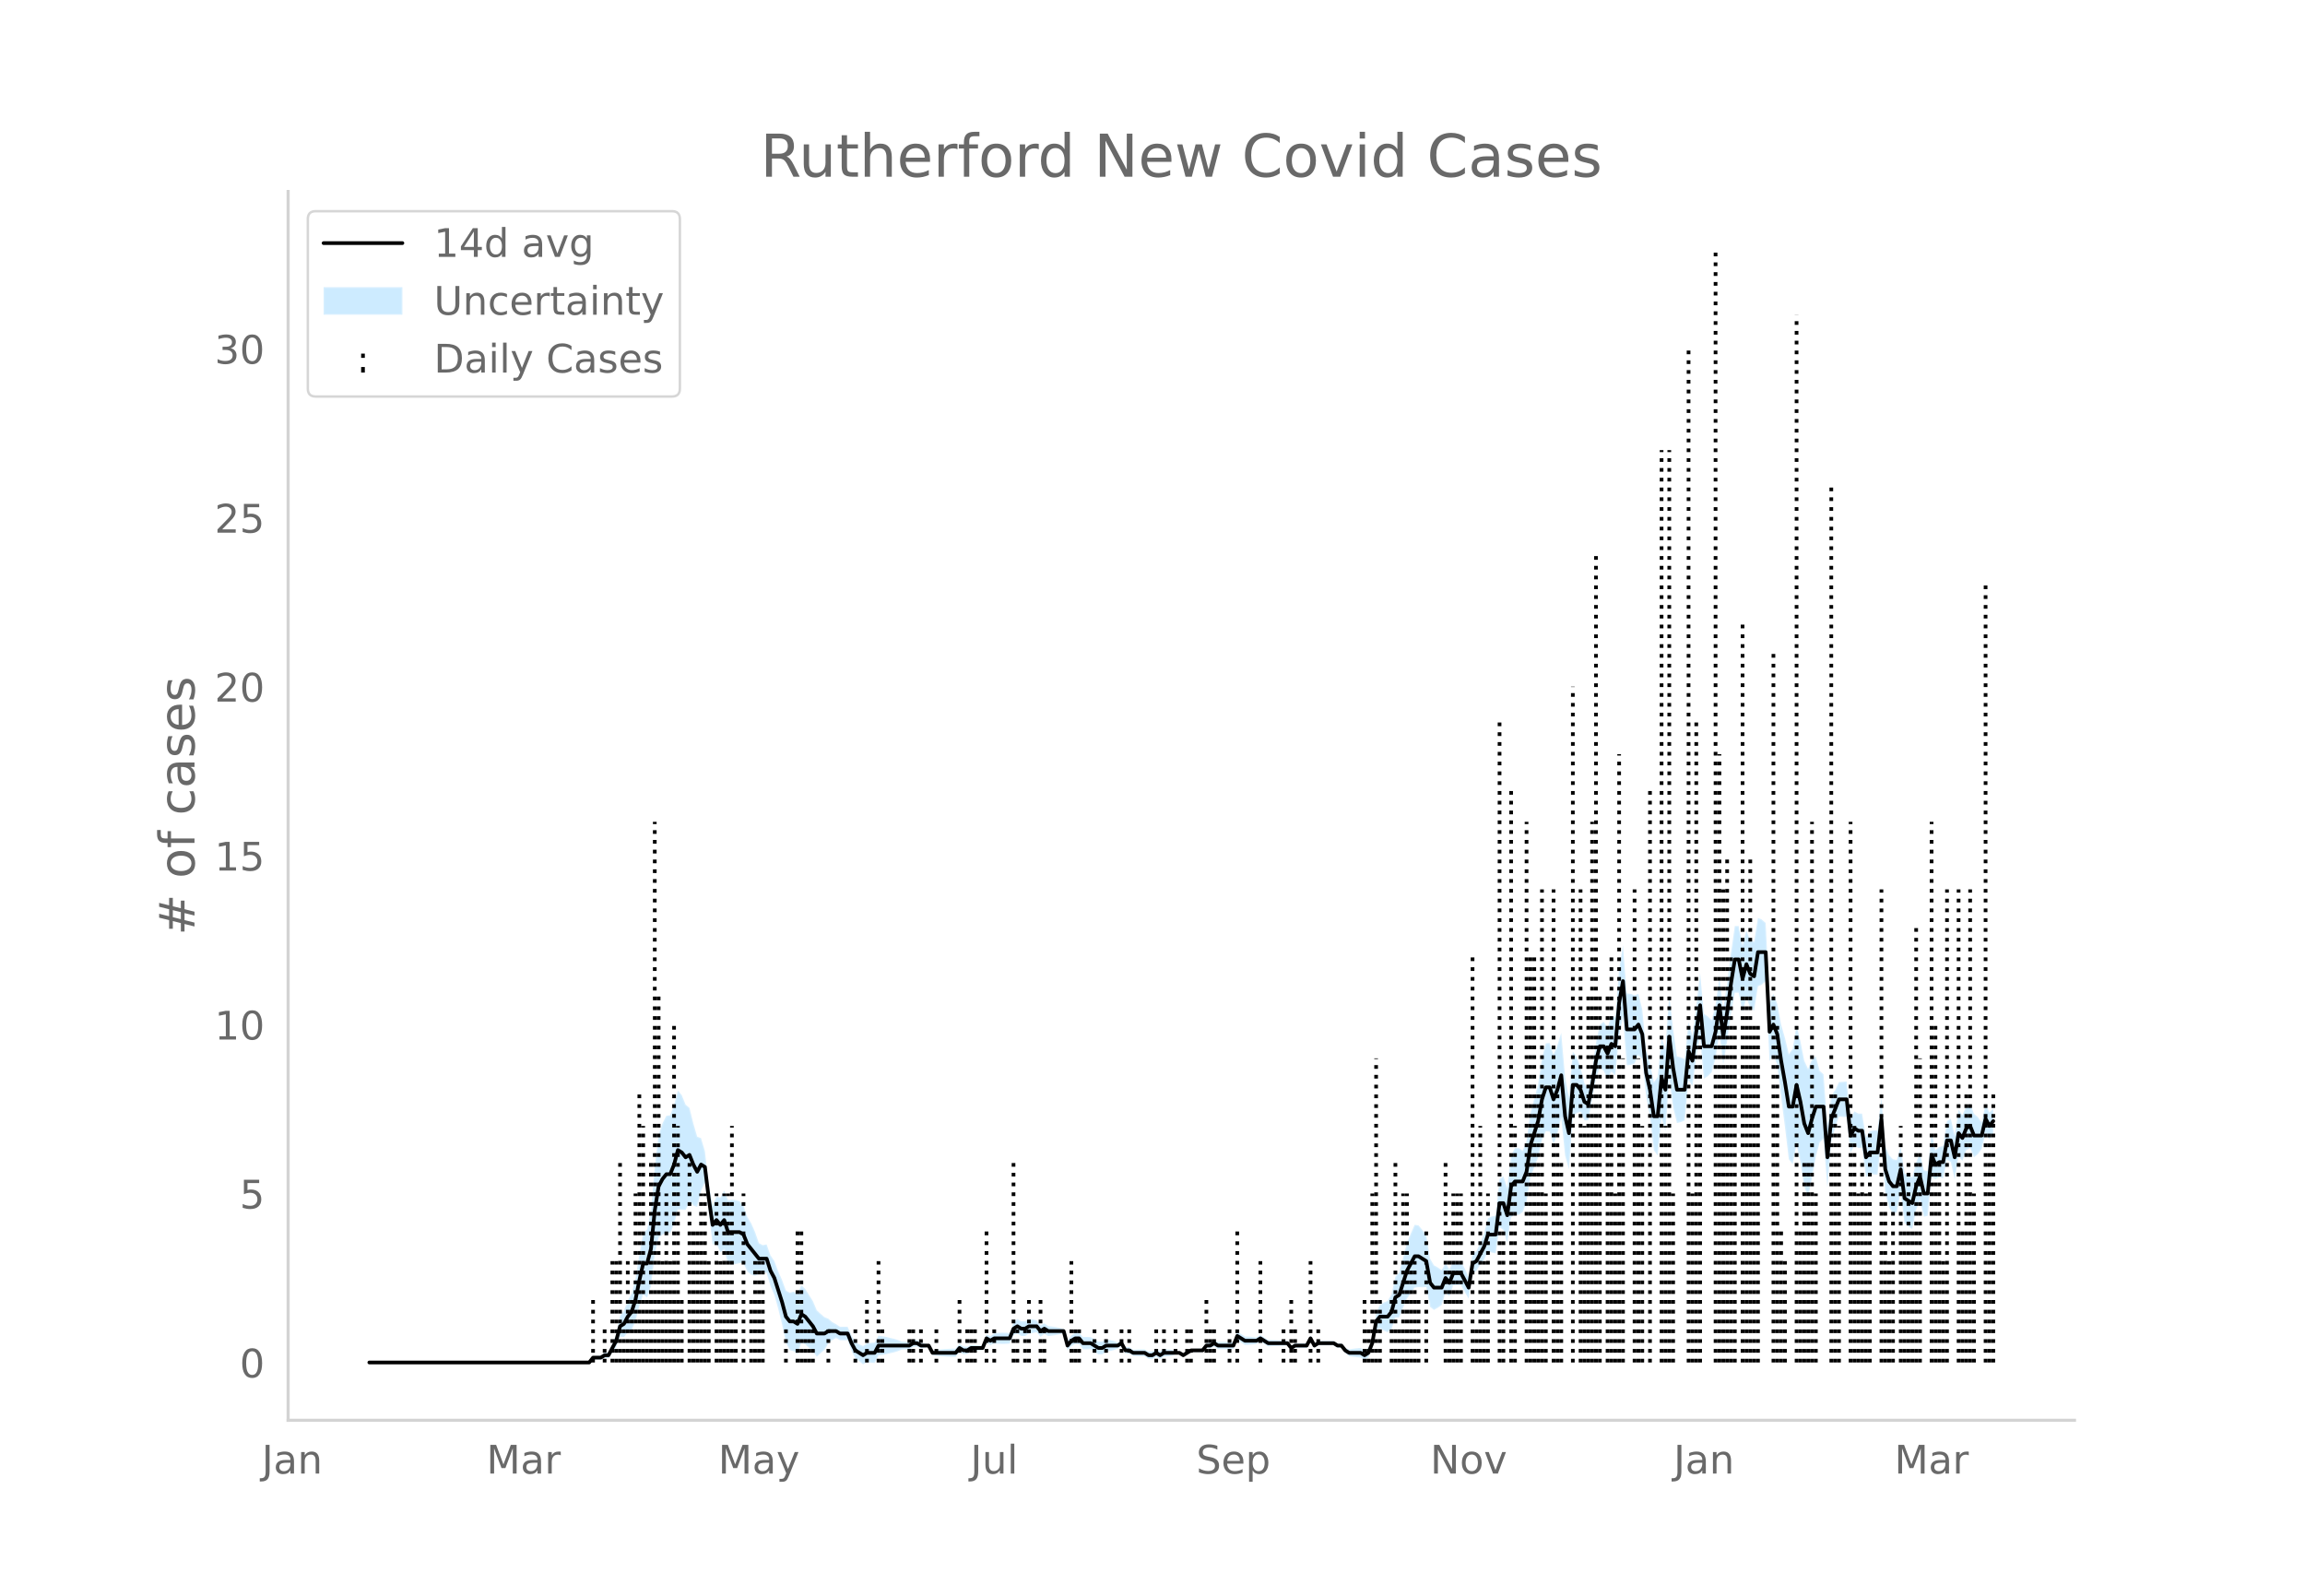 <svg height="864" viewBox="0 0 936 648" width="1248" xmlns="http://www.w3.org/2000/svg" xmlns:xlink="http://www.w3.org/1999/xlink"><defs><style>*{stroke-linecap:butt;stroke-linejoin:round}</style></defs><g id="figure_1"><path d="M0 648h936V0H0z" style="fill:#fff" id="patch_1"/><g id="axes_1"><path d="M117 576.72h725.4V77.76H117z" style="fill:none" id="patch_2"/><g id="PolyCollection_1"><defs><path d="M151.54-94.741h87.718l1.566-1.437 1.566.188 1.567.123 1.566-.754 1.567.146 1.566-2.367 1.566-2.072 1.567-4.266 1.566.11 1.567-1.83 1.566-1.01 1.566-3.685 1.567-6.017 1.566-4.815 1.567 1.292 1.566-4.526 1.566-12.925 1.567-6.882 1.566-1.123 1.567-.894 1.566.237 1.566-3.664 1.567-5.928 1.566.087 1.567.068 1.566-3.25 1.566 1.499 1.567.528 1.566-6.483 1.567-3.365 1.566 11.825 1.566 13.37 1.567-.381 1.566 3.42 1.567-1.068 1.566 5.918 1.566.179 1.567-.18 1.566-.403 1.567.069 1.566 3.3 1.566 1.364 1.567.353 1.566-.578 1.567-.814 1.566.275 1.566 5.353 1.567 3.612 1.566 5.607 1.567 6.275 1.566 7.477 1.566 3.057 1.567.419 1.566 1.02 1.567-4.311 1.566.491 1.566 1.45 1.567 1.425 1.566 2.165 1.567-1.456 1.566-1.332 1.566-2.59 1.567-1.347 1.566-.876 1.567.907 1.566.024 1.566-.024 1.567 4.295 1.566 3.126 1.567 1.132 1.566 1.248 1.566-.865 1.567.204 1.566.113 1.567-3.046 1.566-.234 1.566-.303 1.567-.391 1.566-.355 1.567-.463 1.566-.663 1.566-.08 1.567.02 1.566-.98 1.567-.207 1.566.788 1.566-.281 1.567-.543 1.566 3.483 1.567.282 1.566.192 1.566.137 1.567.097 1.566.063 1.567.033 1.566-2 1.566.935 1.567-.17 1.566-1.184 1.567-.09 1.566-.104 1.566-.12 1.567-3.246 1.566 1.204 1.567-.722 1.566.147 1.566.056 1.567-.028 1.566-.115 1.567-3.442 1.566-.64 1.566 1.003h1.567l1.566-1.004 1.567-.173 1.566-.354 1.566 1.884 1.567-1.16 1.566.833 1.567-.183 1.566-.233 1.566-.308 1.567-.463 1.566 7.017 1.567-1.72 1.566-.877 1.566.062 1.567 2.089 1.566.021 1.567-.08 1.566 1.093 1.566 1.012 1.567.022 1.566-1.13 1.567-.242 1.566-.37 1.566-.611 1.567-.99 1.566 3.069 1.567-.07 1.566.931 1.566.113 1.567.046 1.566-.015 1.567 1.11 1.566.125 1.566-.961 1.567.98 1.566-1.083 1.567-.143 1.566-.197 1.566-.623 1.567-.08 1.566.916 1.567-.98 1.566-.872 1.566.082 1.567.066h1.566l1.567-1.688 1.566.21 1.566-.768 1.567 1.052 1.566.037 1.567.005 1.566-.026 1.566-.06 1.567-3.652 1.566 1.035 1.567.956 1.566-.074 1.566-.132 1.567-.208 1.566-.938 1.567.932 1.566.98 1.566-.059 1.567-.067 1.566-.075 1.567-.086 1.566-.1 1.566 2.029 1.567-1.004 1.566.032 1.567.01 1.566-.01 1.566-2.829 1.567 2.797 1.566-1.045h6.266l1.566.989 1.567.003 1.566 2.106 1.566 1.308 1.567.235 1.566.18 1.567.139 1.566.932 1.566-.927 1.567-3.92 1.566-7.28 1.567-.664 1.566.903 1.566.678 1.567-1.247 1.566-4.647 1.567-.127 1.566-3.896 1.566-3.78 1.567-2.067 1.566-2.348 1.567-.214 1.566.087 1.566-.118 1.567 8.05 1.566 1.24 1.567-.873 1.566-1.084 1.566-5.074 1.567 1.496 1.566-4.433 1.567-.12 1.566-.006 1.566 2.867 1.567 2.652 1.566-10.159 1.567-1.11 1.566-2.517 1.566-1.952 1.567-3.668 1.566.697 1.567.31 1.566-10.63 1.566 1.122 1.567 5.255 1.566-10.407 1.567-1.009 1.566.024 1.566-1.106 1.567-4 1.566-10.067 1.567-4.061 1.566-3.986 1.566-7.092 1.567-3.62 1.566.135 1.567 5.045 1.566-3.996 1.566-6.767 1.567 15.468 1.566 5.56 1.567-20.786 1.566-2.01 1.566-.524 1.567 3.457 1.566-.034 1.567-8.284 1.566-8.758 1.566-4.274 1.567 1.203 1.566 3.446 1.567-3.105 1.566 1.57 1.566-15.973 1.567-7.77 1.566 19.616 1.567-.18 1.566-.555 1.566-3.357 1.567 1.555 1.566 15.015 1.567 8.253 1.566 13.734 1.566 2.147 1.567-15.36 1.566 5.449 1.567-21.483 1.566 11.782 1.566 6.462 1.567-.41 1.566-.684 1.567-16.45 1.566 2.528 1.566-11.63 1.567-8.178 1.566 16.778 1.567-1.022 1.566-1.527 1.566-5.726 1.567-10.254 1.566 12.742 1.567-9.333 1.566-11.146 1.566-8.636 1.567-.02 1.566 7.991 1.567-6.004 1.566 4.069 1.566 1.29 1.567-9.896 1.566-.69 1.567-1.388 1.566 32.344 1.566-2.278 1.567 3.79 1.566 13.15 1.567 12.151 1.566 13.092 1.566 2.022 1.567-8.03 1.566 7.324 1.567 9.72 1.566 4.46 1.566-7.893 1.567-8.546 1.566-5.875 1.567-1.426 1.566 19.725 1.566-18.52 1.567-5.716 1.566-4.544 1.567.124 1.566.116 1.566 14.397 1.567-3.004 1.566 1.107 1.567-.062 1.566 12.011 1.566-1.443 1.567.279 1.566.061 1.567-14.232 1.566 21.631 1.566 5.952 1.567 2.313 1.566-.281 1.567-8.363 1.566 12.673 1.566 1.32 1.567 1.07 1.566-7.696 1.567-4.078 1.566 6.733 1.566-.296 1.567-15.77 1.566.81 1.567-.719 1.566.391 1.566-7.508 1.567.909 1.566 7.05 1.567-9.285 1.566 1.756 1.566-4.307 1.567-.885 1.566 3.775 1.567-1.298 1.566-2.105 1.566-6.394 1.567 2.48 1.566-2.415v-9.996l-1.566 1.506-1.567-3.401-1.566 7.327-1.566-2.105-1.567-1.297-1.566-4.067-1.567 1.076-1.566 3.534-1.566-2.165-1.567 10.318-1.566-6.672-1.567.91-1.566 10.133-1.566.391-1.567 1.241-1.566-7.03-1.567 15.594-1.566-.296-1.566-6.989-1.567 3.763-1.566 6.026-1.567-.89-1.566-.64-1.566-10.85-1.567 5.358-1.566-.28-1.567-1.609-1.566-3.849-1.566-19.534-1.567 13.211-1.566.062-1.567.278-1.566 2.478-1.566-9.552-1.567-.062-1.566-.854-1.567 2.878-1.566-15.007-1.566.116-1.567.124-1.566 3.297-1.567 2.124-1.566 12.845-1.566-21.44-1.567-1.426-1.566-5.875-1.567 1.255-1.566 3.869-1.566-3.382-1.567-7.922-1.566-6.398-1.567 9.612-1.566 2.022-1.566-6.51-1.567-5.49-1.566-8.415-1.567-4.05-1.566 3.603-1.566-32.344-1.567-1.388-1.566-.69-1.567 9.705-1.566-.67-1.566-3.771-1.567 5.757-1.566-7.69-1.567-.021-1.566 10.966-1.566 12.377-1.567 10.27-1.566-12.742-1.567 11.31-1.566 6.035-1.566-1.527-1.567-1.022-1.566-16.546-1.567 13.385-1.566 11.892-1.566-5.312-1.567 14.914-1.566-.684-1.567-.41-1.566-11.18-1.566-13.702-1.567 21.643-1.566-4.352-1.567 16.004-1.566 2.147-1.566-7.83-1.567-5.468-1.566-16.35-1.567-6.285-1.566.563-1.566-.555-1.567-.18-1.566-19.59-1.567 9.873-1.566 19.311-1.566-.39-1.567 4.737-1.566-2.435-1.567 1.203-1.566 7.488-1.566 10.845-1.567 7.397-1.566-1.994-1.567-6.344-1.566-4.445-1.566-2.01-1.567 18.42-1.566-8.162-1.567-17.857-1.566 4.995-1.566 3.845-1.567-4.756-1.566.135-1.567 6.18-1.566 10.551-1.566 5.816-1.567 5.74-1.566 11.496-1.567 3.84-1.566-1.106-1.566.024-1.567 2.912-1.566 13.116-1.567-4.546-1.566 1.121-1.566 14.855-1.567.31-1.566.697-1.567 6.132-1.566 3.93-1.566 3.362-1.567.851-1.566 9.444-1.567-3.23-1.566-3.013-1.566-.006-1.567-.12-1.566 3.408-1.567-2.425-1.566 2.767-1.566-1.084-1.567-.873-1.566-2.679-1.567-9.593-1.566-2.079-1.566-1.873-1.567-.213-1.566 3.533-1.567 3.814-1.566 6.02-1.566 5.905-1.567 1.834-1.566 7.114-1.567 2.674-1.566.678-1.566.903-1.567 3.256-1.566 10.363-1.567 3.92-1.566 1.034-1.566-1.028-1.567.139-1.566.18-1.567.235-1.566-.653-1.566-1.814-1.567.003-1.566-.972h-6.266l-1.566.916-1.567-3.084-1.566 3.052-1.566-.01-1.567.01-1.566.032-1.567.956-1.566-1.892-1.566-.1-1.567-.085-1.566-.076-1.567-.067-1.566-.059-1.566-.98-1.567-1.027-1.566 1.02-1.567-.206-1.566-.132-1.566-.075-1.567-1.004-1.566-.926-1.567 4.19-1.566-.06-1.566-.026-1.567.005-1.566.037-1.567-.909-1.566 1.193-1.566.21-1.567 2.233h-1.566l-1.567.065-1.566.083-1.566 1.088-1.567.98-1.566-1.045-1.567-.08-1.566-.622-1.566-.197-1.567-.143-1.566.877-1.567-.98-1.566 1-1.566.124-1.567-.85-1.566-.015-1.567.045-1.566.113-1.566-1.03-1.567-.069-1.566-2.81-1.567.969-1.566-.61-1.566-.371-1.567-.243-1.566.831-1.567.022-1.566-.948-1.566-.867-1.567-.08-1.566.021-1.567-1.832-1.566.063-1.566 1.082-1.567 2.2-1.566-4.744-1.567-.463-1.566-.308-1.566-.233-1.567-.183-1.566-1.127-1.567.8-1.566-2.036-1.566-.354-1.567-.174-1.566.957h-1.567l-1.566-.957-1.566 1.32-1.567 4.399-1.566-.115-1.567-.028-1.566.056-1.566.147-1.567 1.239-1.566-.757-1.567 4.595-1.566-.12-1.566-.103-1.567-.09-1.566.776-1.567-.17-1.566-1.026-1.566 1.921-1.567.033-1.566.063-1.567.096-1.566.138-1.566.192-1.567.282-1.566-2.398-1.567-.543-1.566-.282-1.566-1.172-1.567-.206-1.566.98-1.567.02-1.566-.08-1.566-.663-1.567-.464-1.566-.354-1.567-.392-1.566-.302-1.566-.234-1.567 2.834-1.566.114-1.567.203-1.566 1.096-1.566-.713-1.567-.827-1.566-2.756-1.567-3.545-1.566-.024-1.566.024-1.567-1.054-1.566-.876-1.567-1.347-1.566-.63-1.566-1.332-1.567-1.456-1.566-3.715-1.567-2.496-1.566-2.47-1.566-1.47-1.567 3.53-1.566-.94-1.567.42-1.566-.864-1.566-4.285-1.567-3.526-1.566-4.194-1.567-2.269-1.566-4.448-1.566.275-1.567-.815-1.566-4.498-1.567-3.567-1.566-2.557-1.566-4.54-1.567-1.892-1.566-.403-1.567-.18-1.566.179-1.566-3.883-1.567 2.851-1.566-.499-1.567 3.54-1.566-8.193-1.566-13.659-1.567-5.326-1.566-.602-1.567-5.352-1.566-6.343-1.566-1.29-1.567-3.852-1.566-1.873-1.567 5.833-1.566 4.178-1.566.237-1.567 3.026-1.566 4.758-1.567 12.72-1.566 18.44-1.566 7.235-1.567 1.292-1.566 8.907-1.567 9.665-1.566 6.115-1.566 2.911-1.567 4.052-1.566 2.07-1.567 7.495-1.566 3.81-1.566 3.512-1.567.147-1.566 1.206-1.567.123-1.566.188-1.566 2.484H151.539z" id="m478afd6bcb" style="stroke:#fff;stroke-opacity:.2"/></defs><g clip-path="url(#p37775b8e91)"><use style="fill:#089fff;fill-opacity:.2;stroke:#fff;stroke-opacity:.2" xlink:href="#m478afd6bcb" y="648"/></g></g><g id="LineCollection_1"><path clip-path="url(#p37775b8e91)" d="M240.824 553.259v-27.444M245.523 553.259v-13.722M248.656 553.259v-41.166M250.222 553.259v-41.166M251.789 553.259v-82.33M253.355 553.259v-13.722M254.922 553.259v-41.166M256.488 553.259v-27.444M258.054 553.259v-68.61M259.62 553.259V443.485M261.187 553.259v-96.053M262.754 553.259v-27.444M264.32 553.259v-82.33M265.886 553.259V333.71M267.453 553.259v-150.94M269.02 553.259v-41.166M270.586 553.259v-68.61M272.152 553.259v-41.166M273.718 553.259V416.04M275.285 553.259v-96.053M276.851 553.259v-27.444M279.984 553.259v-82.33M281.55 553.259v-54.887M283.117 553.259v-54.887M284.683 553.259v-68.61M286.25 553.259v-68.61M287.816 553.259v-41.166M290.949 553.259v-68.61M292.515 553.259v-41.166M294.082 553.259v-68.61M295.648 553.259v-68.61M297.214 553.259v-96.053M298.78 553.259v-27.444M301.914 553.259v-68.61M305.046 553.259v-27.444M306.613 553.259v-41.166M308.18 553.259v-41.166M309.746 553.259v-41.166M319.144 553.259v-13.722M323.843 553.259v-54.887M325.41 553.259v-54.887M326.976 553.259v-13.722M328.542 553.259v-13.722M330.109 553.259v-13.722M336.374 553.259v-13.722M347.34 553.259v-13.722M352.038 553.259v-27.444M356.738 553.259v-41.166M358.304 553.259v-13.722M369.269 553.259v-13.722M370.835 553.259v-13.722M373.968 553.259v-13.722M380.234 553.259v-13.722M389.632 553.259v-27.444M392.765 553.259v-13.722M394.331 553.259v-13.722M395.898 553.259v-13.722M400.597 553.259v-54.887M403.73 553.259v-13.722M411.562 553.259v-82.33M413.128 553.259v-13.722M416.26 553.259v-13.722M417.827 553.259v-27.444M422.526 553.259v-27.444M424.093 553.259v-13.722M435.058 553.259v-41.166M436.624 553.259v-13.722M438.19 553.259v-13.722M444.456 553.259v-13.722M449.155 553.259v-13.722M455.42 553.259v-13.722M458.554 553.259v-13.722M469.518 553.259v-13.722M472.651 553.259v-13.722M477.35 553.259v-13.722M482.05 553.259v-13.722M483.616 553.259v-13.722M489.882 553.259v-27.444M491.448 553.259v-13.722M493.014 553.259v-13.722M499.28 553.259v-13.722M502.413 553.259v-54.887M511.811 553.259v-41.166M521.21 553.259v-13.722M524.342 553.259v-27.444M525.909 553.259v-13.722M532.174 553.259v-41.166M535.307 553.259v-13.722M554.104 553.259v-27.444M555.67 553.259v-13.722M557.237 553.259v-68.61M558.803 553.259V429.763M560.37 553.259v-27.444M565.069 553.259v-27.444M566.635 553.259v-82.33M568.202 553.259v-13.722M569.768 553.259v-68.61M571.334 553.259v-68.61M572.9 553.259v-41.166M574.467 553.259v-41.166M576.034 553.259v-27.444M579.166 553.259v-54.887M586.998 553.259v-82.33M588.565 553.259v-54.887M590.131 553.259v-68.61M591.698 553.259v-68.61M593.264 553.259v-68.61M597.963 553.259V388.597M599.53 553.259v-13.722M601.096 553.259v-96.053M602.662 553.259v-41.166M604.229 553.259v-68.61M608.928 553.259V292.545M610.494 553.259v-54.887M613.627 553.259v-233.27M615.194 553.259v-96.053M619.893 553.259V333.71M621.46 553.259V388.597M623.026 553.259V388.597M624.592 553.259V443.485M626.158 553.259V361.154M627.725 553.259v-68.61M630.858 553.259V361.154M632.424 553.259V443.485M633.99 553.259v-82.33M638.69 553.259V278.823M641.822 553.259V361.154M643.389 553.259v-96.053M644.955 553.259v-150.94M646.522 553.259V333.71M648.088 553.259V223.936M649.654 553.259v-150.94M652.787 553.259v-150.94M654.354 553.259V388.597M655.92 553.259v-68.61M657.486 553.259V306.267M659.053 553.259V429.763M663.752 553.259V361.154M665.318 553.259V429.763M666.885 553.259v-96.053M670.018 553.259v-233.27M674.717 553.259V182.77M676.283 553.259v-96.053M677.85 553.259V182.77M679.416 553.259v-68.61M685.682 553.259V141.605M687.248 553.259v-68.61M688.814 553.259V292.545M690.38 553.259v-150.94M696.646 553.259V100.44M698.213 553.259V306.267M699.78 553.259V361.154M701.346 553.259V347.432M702.912 553.259V388.597M704.478 553.259V416.04M707.611 553.259v-301.88M709.178 553.259v-150.94M710.744 553.259V347.432M712.31 553.259V416.04M713.877 553.259V416.04M720.142 553.259V265.1M721.709 553.259V416.04M723.275 553.259v-54.887M724.842 553.259v-41.166M729.54 553.259V127.884M731.107 553.259v-54.887M732.674 553.259v-82.33M734.24 553.259v-82.33M735.806 553.259V333.71M737.373 553.259v-68.61M743.638 553.259V196.492M745.205 553.259V443.485M746.771 553.259v-96.053M751.47 553.259V333.71M753.037 553.259v-96.053M754.603 553.259v-68.61M756.17 553.259v-82.33M757.736 553.259v-68.61M759.302 553.259v-96.053M764.002 553.259V361.154M765.568 553.259v-68.61M767.134 553.259v-41.166M768.7 553.259v-68.61M771.834 553.259v-96.053M773.4 553.259v-54.887M774.966 553.259v-82.33M776.533 553.259v-54.887M778.1 553.259V374.876M779.666 553.259V429.763M784.365 553.259V333.71M785.931 553.259V416.04M787.498 553.259v-82.33M789.064 553.259v-41.166M790.63 553.259V361.154M795.33 553.259V361.154M796.896 553.259v-54.887M798.462 553.259V443.485M800.029 553.259V361.154M801.595 553.259v-68.61M806.294 553.259V237.658M807.86 553.259v-96.053M809.427 553.259V443.485" style="fill:none;stroke:#000;stroke-dasharray:1.5,2.475;stroke-dashoffset:0;stroke-width:1.5"/></g><path clip-path="url(#p37775b8e91)" d="M149.973 553.259h89.285l1.566-1.96h3.133l1.566-.98h1.567l3.132-5.881 1.567-5.881 1.566-.98 1.567-2.94 1.566-1.96 1.566-4.902 1.567-7.84 1.566-6.861h1.567l1.566-5.881 1.566-15.682 1.567-9.801 1.566-2.94 1.567-1.961h1.566l1.566-3.92 1.567-5.881 1.566.98 1.567 1.96 1.566-.98 1.566 3.92 1.567 2.94 1.566-2.94 1.567.98 1.566 12.742 1.566 10.782 1.567-1.96 1.566 1.96 1.567-1.96 1.566 4.9h4.7l1.566.98 1.566 3.92 4.7 5.881h3.132l1.566 4.901 1.567 2.94 3.133 9.802 1.566 5.88 1.566 1.96h1.567l1.566.98 1.567-3.92 1.566.98 3.133 3.92 1.566 2.941h3.133l1.566-.98h3.133l1.567.98h3.132l1.567 3.92 1.566 2.941 3.133 1.96 1.566-.98h3.133l1.567-2.94h12.53l1.567-.98h1.567l1.566.98h3.133l1.566 2.94h9.399l1.566-1.96 1.566.98h1.567l1.566-.98h4.7l1.566-3.92 1.566.98 1.567-.98h6.265l1.567-3.921 1.566-.98 1.566.98h1.567l1.566-.98h3.133l1.566 1.96 1.567-.98 1.566.98h6.266l1.566 5.88 1.567-1.96 1.566-.98h1.566l1.567 1.96h3.133l3.132 1.961h1.567l1.566-.98h4.7l1.566-.98 1.566 2.94h1.567l1.566.98h4.7l1.566.98h1.566l1.566-.98 1.567.98 1.566-.98h6.266l1.566.98 3.133-1.96h4.7l1.566-1.96h1.566l1.566-.98 1.567.98h6.265l1.567-3.92 3.133 1.96h4.699l1.566-.98 3.133 1.96h7.832l1.566 1.96 1.567-.98h4.699l1.566-2.94 1.567 2.94 1.566-.98h6.266l1.566.98h1.567l1.566 1.96 1.566.98h4.7l1.566.98 1.566-.98 1.567-3.92 1.566-8.821 1.567-1.96h3.132l1.567-1.96 1.566-5.882 1.567-.98 3.132-9.801 3.133-5.88h1.567l3.132 1.96 1.567 8.82 1.566 1.96h3.133l1.566-3.92 1.567 1.96 1.566-3.92h3.133l3.133 5.88 1.566-9.8 1.567-.98 3.132-5.881 1.567-4.901h3.133l1.566-12.742h1.566l1.567 4.901 1.566-11.761 1.567-1.96h3.132l1.567-3.921 1.566-10.782 3.133-9.8 1.566-8.822 1.567-4.9h1.566l1.567 4.9 1.566-3.92 1.566-5.881 1.567 16.662 1.566 6.86 1.567-19.602h1.566l1.566 1.96 1.567 4.901 1.566.98 1.567-7.84 1.566-9.802 1.566-5.88h1.567l1.566 2.94 1.567-3.921 1.566.98 1.566-17.642 1.567-8.821L660.619 418h3.133l1.566-1.96 1.567 3.92 1.566 15.683 1.567 6.86 1.566 10.782h1.566l1.567-15.682 1.566 4.9 1.567-21.562 1.566 12.741 1.566 8.821h3.133l1.567-15.682 1.566 3.92 1.566-11.76 1.567-10.782 1.566 16.662h3.133l1.566-5.88 1.567-10.782 1.566 12.742 1.567-9.802 1.566-11.761 1.566-9.801h1.567l1.566 7.84 1.567-5.88 1.566 3.92 1.566.98 1.567-9.8h3.133l1.566 32.343 1.566-2.94 1.567 3.92 1.566 10.782 1.567 8.821 1.566 9.801h1.566l1.567-8.82 1.566 6.86 1.567 8.821 1.566 3.92 1.566-5.88 1.567-4.9h3.133l1.566 20.582 1.566-15.682 3.133-7.841h3.133l1.566 14.702 1.567-2.94 1.566.98h1.567l1.566 10.781 1.566-1.96h3.133l1.567-13.722 1.566 20.583 1.566 4.9 1.567 1.96h1.566l1.567-6.86 1.566 11.761 3.133 1.96 1.566-6.86 1.567-3.921 1.566 6.86h1.566l1.567-15.681 1.566 3.92 1.567-.98h1.566l1.566-8.82h1.567l1.566 6.86 1.567-9.801 1.566 1.96 1.566-3.92 1.567-.98 1.566 3.92h3.133l1.566-6.861 1.567 2.94 1.566-1.96h0" style="fill:none;stroke:#000;stroke-linecap:round;stroke-width:1.5" id="line2d_1"/><path d="M117 576.72V77.76" style="fill:none;stroke:#d3d3d3;stroke-linecap:square;stroke-linejoin:miter;stroke-width:1.25" id="patch_3"/><path d="M117 576.72h725.4" style="fill:none;stroke:#d3d3d3;stroke-linecap:square;stroke-linejoin:miter;stroke-width:1.25" id="patch_4"/><g id="matplotlib.axis_1"><g id="xtick_1"><g style="fill:#696969" transform="matrix(.16 0 0 -.16 106.312 598.378)" id="text_1"><defs><path d="M9.813 72.906h9.859V5.078q0-13.187-5-19.14-5-5.954-16.094-5.954h-3.75v8.297h3.078q6.531 0 9.219 3.672Q9.813-4.39 9.813 5.078z" id="DejaVuSans-74"/><path d="M34.281 27.484q-10.89 0-15.093-2.484-4.204-2.484-4.204-8.5 0-4.781 3.157-7.594 3.156-2.797 8.562-2.797 7.485 0 12 5.297 4.516 5.297 4.516 14.078v2zm17.922 3.72V0H43.22v8.297Q40.14 3.328 35.547.953q-4.594-2.375-11.234-2.375-8.391 0-13.36 4.719Q6 8.016 6 15.922q0 9.219 6.172 13.906 6.187 4.688 18.437 4.688h12.61v.89q0 6.203-4.078 9.594-4.078 3.39-11.453 3.39-4.688 0-9.141-1.124-4.438-1.125-8.531-3.375v8.312q4.921 1.906 9.562 2.844 4.64.953 9.031.953 11.875 0 17.735-6.156 5.86-6.14 5.86-18.64z" id="DejaVuSans-97"/><path d="M54.89 33.016V0h-8.984v32.719q0 7.765-3.031 11.61-3.031 3.858-9.078 3.858-7.281 0-11.484-4.64-4.204-4.625-4.204-12.64V0H9.08v54.688h9.03v-8.5q3.235 4.937 7.594 7.374Q30.078 56 35.797 56q9.422 0 14.25-5.828 4.844-5.828 4.844-17.156z" id="DejaVuSans-110"/></defs><use xlink:href="#DejaVuSans-74"/><use x="29.492" xlink:href="#DejaVuSans-97"/><use x="90.771" xlink:href="#DejaVuSans-110"/></g></g><g id="xtick_2"><g style="fill:#696969" transform="matrix(.16 0 0 -.16 197.535 598.378)" id="text_2"><defs><path d="M9.813 72.906h14.703l18.593-49.61 18.703 49.61h14.704V0H66.89v64.016l-18.797-50h-9.907l-18.796 50V0H9.813z" id="DejaVuSans-77"/><path d="M41.11 46.297q-1.516.875-3.297 1.281Q36.03 48 33.89 48q-7.625 0-11.703-4.953-4.079-4.953-4.079-14.234V0H9.08v54.688h9.03v-8.5q2.844 4.984 7.375 7.39Q30.031 56 36.531 56q.922 0 2.047-.125 1.125-.11 2.484-.36z" id="DejaVuSans-114"/></defs><use xlink:href="#DejaVuSans-77"/><use x="86.279" xlink:href="#DejaVuSans-97"/><use x="147.559" xlink:href="#DejaVuSans-114"/></g></g><g id="xtick_3"><g style="fill:#696969" transform="matrix(.16 0 0 -.16 291.64 598.378)" id="text_3"><defs><path d="M32.172-5.078q-3.797-9.766-7.422-12.735-3.61-2.984-9.656-2.984H7.906v7.516h5.282q3.703 0 5.75 1.765Q21-9.766 23.483-3.219l1.61 4.094-22.11 53.813H12.5l17.094-42.766 17.093 42.766h9.516z" id="DejaVuSans-121"/></defs><use xlink:href="#DejaVuSans-77"/><use x="86.279" xlink:href="#DejaVuSans-97"/><use x="147.559" xlink:href="#DejaVuSans-121"/></g></g><g id="xtick_4"><g style="fill:#696969" transform="matrix(.16 0 0 -.16 394.077 598.378)" id="text_4"><defs><path d="M8.5 21.578v33.11h8.984V21.922q0-7.766 3.016-11.656 3.031-3.875 9.094-3.875 7.265 0 11.484 4.64 4.234 4.64 4.234 12.656v31h8.985V0h-8.984v8.406Q42.047 3.422 37.718 1q-4.313-2.422-10.032-2.422-9.421 0-14.312 5.86Q8.5 10.296 8.5 21.578zM31.11 56z" id="DejaVuSans-117"/><path d="M9.422 75.984h8.984V0H9.422z" id="DejaVuSans-108"/></defs><use xlink:href="#DejaVuSans-74"/><use x="29.492" xlink:href="#DejaVuSans-117"/><use x="92.871" xlink:href="#DejaVuSans-108"/></g></g><g id="xtick_5"><g style="fill:#696969" transform="matrix(.16 0 0 -.16 485.766 598.378)" id="text_5"><defs><path d="M53.516 70.516V60.89q-5.61 2.687-10.594 4-4.984 1.328-9.625 1.328-8.047 0-12.422-3.125t-4.375-8.89q0-4.845 2.906-7.313 2.907-2.453 11.016-3.97l5.953-1.218q11.031-2.11 16.281-7.406 5.25-5.297 5.25-14.172 0-10.61-7.11-16.078-7.093-5.469-20.812-5.469-5.172 0-11.015 1.172Q13.14.922 6.89 3.219v10.156q6-3.36 11.765-5.078 5.766-1.703 11.328-1.703 8.438 0 13.032 3.312 4.593 3.328 4.593 9.485 0 5.359-3.297 8.39-3.296 3.032-10.812 4.547L27.484 33.5q-11.03 2.188-15.968 6.875-4.922 4.688-4.922 13.047 0 9.672 6.812 15.234 6.813 5.563 18.766 5.563 5.14 0 10.453-.938 5.328-.922 10.89-2.765z" id="DejaVuSans-83"/><path d="M56.203 29.594v-4.39H14.891q.593-9.282 5.593-14.142 5-4.859 13.938-4.859 5.172 0 10.031 1.266 4.86 1.265 9.656 3.812v-8.5Q49.266.734 44.187-.344 39.11-1.422 33.892-1.422q-13.094 0-20.735 7.61-7.64 7.625-7.64 20.625 0 13.421 7.25 21.296Q20.016 56 32.328 56q11.031 0 17.453-7.11 6.422-7.093 6.422-19.296zm-8.984 2.64q-.094 7.36-4.125 11.75-4.032 4.407-10.672 4.407-7.516 0-12.031-4.25-4.516-4.25-5.203-11.97z" id="DejaVuSans-101"/><path d="M18.11 8.203v-29H9.077v75.484h9.031v-8.296q2.844 4.875 7.157 7.234Q29.594 56 35.594 56q9.968 0 16.187-7.906 6.235-7.907 6.235-20.797T51.78 6.484q-6.218-7.906-16.187-7.906-6 0-10.328 2.375-4.313 2.375-7.157 7.25zm30.578 19.094q0 9.906-4.079 15.547-4.078 5.64-11.203 5.64-7.14 0-11.218-5.64-4.079-5.64-4.079-15.547 0-9.906 4.078-15.547 4.079-5.64 11.22-5.64 7.124 0 11.202 5.64t4.078 15.547z" id="DejaVuSans-112"/></defs><use xlink:href="#DejaVuSans-83"/><use x="63.477" xlink:href="#DejaVuSans-101"/><use x="125" xlink:href="#DejaVuSans-112"/></g></g><g id="xtick_6"><g style="fill:#696969" transform="matrix(.16 0 0 -.16 580.782 598.378)" id="text_6"><defs><path d="M9.813 72.906h13.28l32.329-60.984v60.984h9.562V0h-13.28L19.39 60.984V0H9.813z" id="DejaVuSans-78"/><path d="M30.61 48.39q-7.22 0-11.422-5.64-4.204-5.64-4.204-15.453 0-9.813 4.172-15.453 4.188-5.64 11.453-5.64 7.188 0 11.375 5.655 4.203 5.672 4.203 15.438 0 9.719-4.203 15.406-4.187 5.688-11.375 5.688zm0 7.61q11.718 0 18.406-7.625 6.703-7.61 6.703-21.078 0-13.422-6.703-21.078-6.688-7.64-18.407-7.64-11.765 0-18.437 7.64-6.656 7.656-6.656 21.078 0 13.469 6.656 21.078Q18.844 56 30.609 56z" id="DejaVuSans-111"/><path d="M2.984 54.688H12.5L29.594 8.797l17.093 45.89h9.516L35.687 0H23.485z" id="DejaVuSans-118"/></defs><use xlink:href="#DejaVuSans-78"/><use x="74.805" xlink:href="#DejaVuSans-111"/><use x="135.986" xlink:href="#DejaVuSans-118"/></g></g><g id="xtick_7"><g style="fill:#696969" transform="matrix(.16 0 0 -.16 679.615 598.378)" id="text_7"><use xlink:href="#DejaVuSans-74"/><use x="29.492" xlink:href="#DejaVuSans-97"/><use x="90.771" xlink:href="#DejaVuSans-110"/></g></g><g id="xtick_8"><g style="fill:#696969" transform="matrix(.16 0 0 -.16 769.271 598.378)" id="text_8"><use xlink:href="#DejaVuSans-77"/><use x="86.279" xlink:href="#DejaVuSans-97"/><use x="147.559" xlink:href="#DejaVuSans-114"/></g></g></g><g id="matplotlib.axis_2"><g id="ytick_1"><g style="fill:#696969" transform="matrix(.16 0 0 -.16 97.32 559.338)" id="text_9"><defs><path d="M31.781 66.406q-7.61 0-11.453-7.5Q16.5 51.422 16.5 36.375q0-14.984 3.828-22.484 3.844-7.5 11.453-7.5 7.672 0 11.5 7.5 3.844 7.5 3.844 22.484 0 15.047-3.844 22.531-3.828 7.5-11.5 7.5zm0 7.813q12.266 0 18.735-9.703 6.468-9.688 6.468-28.141 0-18.406-6.468-28.11-6.47-9.687-18.735-9.687-12.25 0-18.718 9.688-6.47 9.703-6.47 28.109 0 18.453 6.47 28.14Q19.53 74.22 31.78 74.22z" id="DejaVuSans-48"/></defs><use xlink:href="#DejaVuSans-48"/></g></g><g id="ytick_2"><g style="fill:#696969" transform="matrix(.16 0 0 -.16 97.32 490.729)" id="text_10"><defs><path d="M10.797 72.906h38.719v-8.312H19.828v-17.86q2.14.735 4.281 1.094 2.157.36 4.313.36 12.203 0 19.328-6.688 7.14-6.688 7.14-18.11 0-11.765-7.328-18.296-7.328-6.516-20.656-6.516-4.593 0-9.36.781-4.75.782-9.827 2.344v9.922q4.39-2.39 9.078-3.563 4.687-1.171 9.906-1.171 8.453 0 13.375 4.437 4.938 4.438 4.938 12.063 0 7.609-4.938 12.047-4.922 4.453-13.375 4.453-3.953 0-7.89-.875-3.922-.875-8.016-2.735z" id="DejaVuSans-53"/></defs><use xlink:href="#DejaVuSans-53"/></g></g><g id="ytick_3"><g style="fill:#696969" transform="matrix(.16 0 0 -.16 87.14 422.12)" id="text_11"><defs><path d="M12.406 8.297h16.11v55.625l-17.532-3.516v8.985l17.438 3.515h9.86V8.296H54.39V0H12.406z" id="DejaVuSans-49"/></defs><use xlink:href="#DejaVuSans-49"/><use x="63.623" xlink:href="#DejaVuSans-48"/></g></g><g id="ytick_4"><g style="fill:#696969" transform="matrix(.16 0 0 -.16 87.14 353.51)" id="text_12"><use xlink:href="#DejaVuSans-49"/><use x="63.623" xlink:href="#DejaVuSans-53"/></g></g><g id="ytick_5"><g style="fill:#696969" transform="matrix(.16 0 0 -.16 87.14 284.902)" id="text_13"><defs><path d="M19.188 8.297h34.421V0H7.33v8.297q5.609 5.812 15.296 15.594 9.703 9.797 12.188 12.64 4.734 5.313 6.609 9 1.89 3.688 1.89 7.25 0 5.813-4.078 9.469-4.078 3.672-10.625 3.672-4.64 0-9.797-1.61-5.14-1.609-11-4.89v9.969Q13.767 71.78 18.938 73q5.188 1.219 9.485 1.219 11.328 0 18.062-5.672 6.735-5.656 6.735-15.125 0-4.5-1.688-8.531-1.672-4.016-6.125-9.485-1.218-1.422-7.765-8.187-6.532-6.766-18.453-18.922z" id="DejaVuSans-50"/></defs><use xlink:href="#DejaVuSans-50"/><use x="63.623" xlink:href="#DejaVuSans-48"/></g></g><g id="ytick_6"><g style="fill:#696969" transform="matrix(.16 0 0 -.16 87.14 216.293)" id="text_14"><use xlink:href="#DejaVuSans-50"/><use x="63.623" xlink:href="#DejaVuSans-53"/></g></g><g id="ytick_7"><g style="fill:#696969" transform="matrix(.16 0 0 -.16 87.14 147.684)" id="text_15"><defs><path d="M40.578 39.313Q47.656 37.797 51.625 33q3.984-4.781 3.984-11.813 0-10.78-7.422-16.703-7.421-5.906-21.093-5.906-4.578 0-9.438.906-4.86.907-10.031 2.72v9.515q4.094-2.39 8.969-3.61 4.89-1.218 10.218-1.218 9.266 0 14.125 3.656 4.86 3.656 4.86 10.64 0 6.454-4.516 10.079-4.515 3.64-12.562 3.64h-8.5v8.11h8.89q7.266 0 11.125 2.906 3.86 2.906 3.86 8.375 0 5.61-3.985 8.61-3.968 3.015-11.39 3.015-4.063 0-8.703-.89-4.641-.876-10.203-2.72v8.782q5.624 1.562 10.53 2.344 4.907.78 9.25.78 11.235 0 17.766-5.109 6.547-5.093 6.547-13.78 0-6.063-3.468-10.235-3.47-4.172-9.86-5.782z" id="DejaVuSans-51"/></defs><use xlink:href="#DejaVuSans-51"/><use x="63.623" xlink:href="#DejaVuSans-48"/></g></g><g style="fill:#696969" transform="matrix(0 -.2 -.2 0 78.98 379.813)" id="text_16"><defs><path d="M51.125 44H36.922l-4.11-16.313h14.313zm-7.328 27.781-5.078-20.265h14.265L58.11 71.78h7.813L60.89 51.516h15.234V44h-17.14l-4-16.313h15.53V20.22H53.079L48 0h-7.813l5.032 20.219H30.906L25.875 0h-7.86l5.079 20.219H7.719v7.468h17.187L29 44H13.281v7.516h17.625l4.985 20.265z" id="DejaVuSans-35"/><path d="M37.11 75.984V68.5h-8.594q-4.828 0-6.72-1.953-1.874-1.953-1.874-7.031v-4.828h14.797v-6.985H19.922V0H10.89v47.703H2.297v6.984h8.594V58.5q0 9.125 4.25 13.297 4.25 4.187 13.468 4.187z" id="DejaVuSans-102"/><path d="M48.781 52.594v-8.407q-3.812 2.11-7.64 3.157-3.828 1.047-7.735 1.047-8.75 0-13.593-5.547-4.829-5.532-4.829-15.547 0-10.016 4.829-15.563 4.843-5.53 13.593-5.53 3.907 0 7.735 1.046 3.828 1.047 7.64 3.156V2.094Q45.016.344 40.984-.531q-4.015-.89-8.562-.89-12.36 0-19.64 7.765-7.266 7.765-7.266 20.953 0 13.375 7.343 21.031Q20.22 56 33.016 56q4.14 0 8.093-.86 3.953-.843 7.672-2.546z" id="DejaVuSans-99"/><path d="M44.281 53.078v-8.5q-3.797 1.953-7.906 2.922-4.094.984-8.5.984-6.688 0-10.031-2.047-3.344-2.046-3.344-6.156 0-3.125 2.39-4.906 2.391-1.781 9.626-3.39l3.078-.688q9.562-2.047 13.593-5.781 4.032-3.735 4.032-10.422 0-7.625-6.032-12.078-6.03-4.438-16.578-4.438-4.39 0-9.156.86Q10.688.296 5.422 2v9.281q4.984-2.594 9.812-3.89 4.829-1.282 9.579-1.282 6.343 0 9.75 2.172 3.421 2.172 3.421 6.125 0 3.656-2.468 5.61-2.453 1.953-10.813 3.765l-3.125.735q-8.344 1.75-12.062 5.39-3.704 3.64-3.704 9.985 0 7.718 5.47 11.906Q16.75 56 26.811 56q4.97 0 9.36-.734 4.406-.72 8.11-2.188z" id="DejaVuSans-115"/></defs><use xlink:href="#DejaVuSans-35"/><use x="83.789" xlink:href="#DejaVuSans-32"/><use x="115.576" xlink:href="#DejaVuSans-111"/><use x="176.758" xlink:href="#DejaVuSans-102"/><use x="211.963" xlink:href="#DejaVuSans-32"/><use x="243.75" xlink:href="#DejaVuSans-99"/><use x="298.73" xlink:href="#DejaVuSans-97"/><use x="360.01" xlink:href="#DejaVuSans-115"/><use x="412.109" xlink:href="#DejaVuSans-101"/><use x="473.633" xlink:href="#DejaVuSans-115"/></g></g><g style="fill:#696969" transform="matrix(.24 0 0 -.24 308.75 71.76)" id="text_17"><defs><path d="M44.39 34.188q3.172-1.079 6.172-4.594 3-3.516 6.032-9.672L66.609 0H56l-9.313 18.703q-3.624 7.328-7.015 9.719-3.39 2.39-9.25 2.39h-10.75V0h-9.86v72.906h22.266q12.5 0 18.656-5.234 6.157-5.219 6.157-15.766 0-6.89-3.203-11.437-3.204-4.532-9.297-6.282zM19.673 64.797V38.922h12.406q7.125 0 10.766 3.297 3.64 3.297 3.64 9.687 0 6.39-3.64 9.64-3.64 3.25-10.766 3.25z" id="DejaVuSans-82"/><path d="M18.313 70.219V54.688h18.5v-6.985h-18.5V18.016q0-6.688 1.828-8.594 1.828-1.906 7.453-1.906h9.218V0h-9.218q-10.407 0-14.36 3.875-3.953 3.89-3.953 14.14v29.688H2.687v6.984h6.594V70.22z" id="DejaVuSans-116"/><path d="M54.89 33.016V0h-8.984v32.719q0 7.765-3.031 11.61-3.031 3.858-9.078 3.858-7.281 0-11.484-4.64-4.204-4.625-4.204-12.64V0H9.08v75.984h9.03V46.188q3.235 4.937 7.594 7.374Q30.078 56 35.797 56q9.422 0 14.25-5.828 4.844-5.828 4.844-17.156z" id="DejaVuSans-104"/><path d="M45.406 46.39v29.594h8.985V0h-8.985v8.203Q42.578 3.328 38.25.953q-4.313-2.375-10.375-2.375-9.906 0-16.14 7.906-6.22 7.922-6.22 20.813 0 12.89 6.22 20.797Q17.968 56 27.874 56q6.063 0 10.375-2.375 4.328-2.36 7.156-7.234zm-30.61-19.093q0-9.906 4.079-15.547 4.078-5.64 11.203-5.64 7.125 0 11.219 5.64 4.11 5.64 4.11 15.547 0 9.906-4.11 15.547-4.094 5.64-11.219 5.64-7.125 0-11.203-5.64-4.078-5.64-4.078-15.547z" id="DejaVuSans-100"/><path d="M4.203 54.688h8.985l11.234-42.672 11.172 42.672h10.593l11.235-42.672 11.187 42.672h8.985L63.28 0H52.688L40.922 44.828 29.109 0H18.5z" id="DejaVuSans-119"/><path d="M64.406 67.281v-10.39q-4.984 4.64-10.625 6.922-5.64 2.296-11.984 2.296-12.5 0-19.14-7.64-6.641-7.64-6.641-22.094 0-14.406 6.64-22.047 6.64-7.64 19.14-7.64 6.345 0 11.985 2.296 5.64 2.297 10.625 6.938V5.609Q59.234 2.094 53.437.33q-5.78-1.75-12.218-1.75-16.563 0-26.094 10.124-9.516 10.14-9.516 27.672 0 17.578 9.516 27.703 9.531 10.14 26.094 10.14 6.531 0 12.312-1.734 5.797-1.734 10.875-5.203z" id="DejaVuSans-67"/><path d="M9.422 54.688h8.984V0H9.422zm0 21.296h8.984v-11.39H9.422z" id="DejaVuSans-105"/></defs><use xlink:href="#DejaVuSans-82"/><use x="64.982" xlink:href="#DejaVuSans-117"/><use x="128.361" xlink:href="#DejaVuSans-116"/><use x="167.57" xlink:href="#DejaVuSans-104"/><use x="230.949" xlink:href="#DejaVuSans-101"/><use x="292.473" xlink:href="#DejaVuSans-114"/><use x="333.586" xlink:href="#DejaVuSans-102"/><use x="368.791" xlink:href="#DejaVuSans-111"/><use x="429.973" xlink:href="#DejaVuSans-114"/><use x="469.336" xlink:href="#DejaVuSans-100"/><use x="532.813" xlink:href="#DejaVuSans-32"/><use x="564.6" xlink:href="#DejaVuSans-78"/><use x="639.404" xlink:href="#DejaVuSans-101"/><use x="700.928" xlink:href="#DejaVuSans-119"/><use x="782.715" xlink:href="#DejaVuSans-32"/><use x="814.502" xlink:href="#DejaVuSans-67"/><use x="884.326" xlink:href="#DejaVuSans-111"/><use x="945.508" xlink:href="#DejaVuSans-118"/><use x="1004.688" xlink:href="#DejaVuSans-105"/><use x="1032.471" xlink:href="#DejaVuSans-100"/><use x="1095.947" xlink:href="#DejaVuSans-32"/><use x="1127.734" xlink:href="#DejaVuSans-67"/><use x="1197.559" xlink:href="#DejaVuSans-97"/><use x="1258.838" xlink:href="#DejaVuSans-115"/><use x="1310.938" xlink:href="#DejaVuSans-101"/><use x="1372.461" xlink:href="#DejaVuSans-115"/></g><g id="legend_1"><path d="M128.2 161.015h144.675q3.2 0 3.2-3.2V88.96q0-3.2-3.2-3.2H128.2q-3.2 0-3.2 3.2v68.855q0 3.2 3.2 3.2z" style="fill:none;opacity:.8;stroke:#ccc;stroke-linejoin:miter" id="patch_5"/><path d="M131.4 98.718h32" style="fill:none;stroke:#000;stroke-linecap:round;stroke-width:1.5" id="line2d_4"/><g style="fill:#696969" transform="matrix(.16 0 0 -.16 176.2 104.317)" id="text_18"><defs><path d="M37.797 64.313 12.89 25.39h24.906zm-2.594 8.593H47.61V25.391h10.407v-8.203H47.609V0h-9.812v17.188H4.89v9.515z" id="DejaVuSans-52"/><path d="M45.406 27.984q0 9.766-4.031 15.125-4.016 5.375-11.297 5.375-7.219 0-11.25-5.375-4.031-5.359-4.031-15.125 0-9.718 4.031-15.093t11.25-5.375q7.281 0 11.297 5.375 4.031 5.375 4.031 15.093zm8.985-21.203q0-13.953-6.203-20.765Q42-20.797 29.203-20.797q-4.734 0-8.937.703-4.203.703-8.157 2.172v8.735q3.954-2.141 7.813-3.157 3.86-1.031 7.86-1.031 8.843 0 13.234 4.61 4.39 4.609 4.39 13.937v4.453q-2.781-4.844-7.125-7.234Q33.938 0 27.875 0 17.828 0 11.672 7.656q-6.156 7.672-6.156 20.328 0 12.688 6.156 20.344Q17.828 56 27.875 56q6.063 0 10.406-2.39 4.344-2.391 7.125-7.22v8.297h8.985z" id="DejaVuSans-103"/></defs><use xlink:href="#DejaVuSans-49"/><use x="63.623" xlink:href="#DejaVuSans-52"/><use x="127.246" xlink:href="#DejaVuSans-100"/><use x="190.723" xlink:href="#DejaVuSans-32"/><use x="222.51" xlink:href="#DejaVuSans-97"/><use x="283.789" xlink:href="#DejaVuSans-118"/><use x="342.969" xlink:href="#DejaVuSans-103"/></g><path d="M131.4 127.802h32v-11.2h-32z" style="fill:#089fff;opacity:.2;stroke:#fff;stroke-linejoin:miter" id="patch_6"/><g style="fill:#696969" transform="matrix(.16 0 0 -.16 176.2 127.802)" id="text_19"><defs><path d="M8.688 72.906h9.921V28.61q0-11.718 4.235-16.875 4.25-5.14 13.781-5.14 9.469 0 13.719 5.14 4.25 5.157 4.25 16.875v44.297H64.5V27.391q0-14.25-7.063-21.532-7.046-7.28-20.812-7.28-13.828 0-20.89 7.28-7.047 7.282-7.047 21.532z" id="DejaVuSans-85"/></defs><use xlink:href="#DejaVuSans-85"/><use x="73.193" xlink:href="#DejaVuSans-110"/><use x="136.572" xlink:href="#DejaVuSans-99"/><use x="191.553" xlink:href="#DejaVuSans-101"/><use x="253.076" xlink:href="#DejaVuSans-114"/><use x="294.189" xlink:href="#DejaVuSans-116"/><use x="333.398" xlink:href="#DejaVuSans-97"/><use x="394.678" xlink:href="#DejaVuSans-105"/><use x="422.461" xlink:href="#DejaVuSans-110"/><use x="485.84" xlink:href="#DejaVuSans-116"/><use x="525.049" xlink:href="#DejaVuSans-121"/></g><path d="M147.4 151.287v-7.7" style="fill:none;stroke:#000;stroke-dasharray:2.25,3.712;stroke-dashoffset:0;stroke-width:1.5" id="line2d_6"/><g style="fill:#696969" transform="matrix(.16 0 0 -.16 176.2 151.287)" id="text_20"><defs><path d="M19.672 64.797V8.109h11.922q15.093 0 22.093 6.829 7 6.843 7 21.593 0 14.64-7 21.453-7 6.813-22.093 6.813zm-9.86 8.11h20.266q21.188 0 31.094-8.813 9.922-8.813 9.922-27.563 0-18.86-9.969-27.703Q51.172 0 30.078 0H9.813z" id="DejaVuSans-68"/></defs><use xlink:href="#DejaVuSans-68"/><use x="77.002" xlink:href="#DejaVuSans-97"/><use x="138.281" xlink:href="#DejaVuSans-105"/><use x="166.064" xlink:href="#DejaVuSans-108"/><use x="193.848" xlink:href="#DejaVuSans-121"/><use x="253.027" xlink:href="#DejaVuSans-32"/><use x="284.814" xlink:href="#DejaVuSans-67"/><use x="354.639" xlink:href="#DejaVuSans-97"/><use x="415.918" xlink:href="#DejaVuSans-115"/><use x="468.018" xlink:href="#DejaVuSans-101"/><use x="529.541" xlink:href="#DejaVuSans-115"/></g></g></g></g><defs><clipPath id="p37775b8e91"><path d="M117 77.76h725.4v498.96H117z"/></clipPath></defs></svg>
